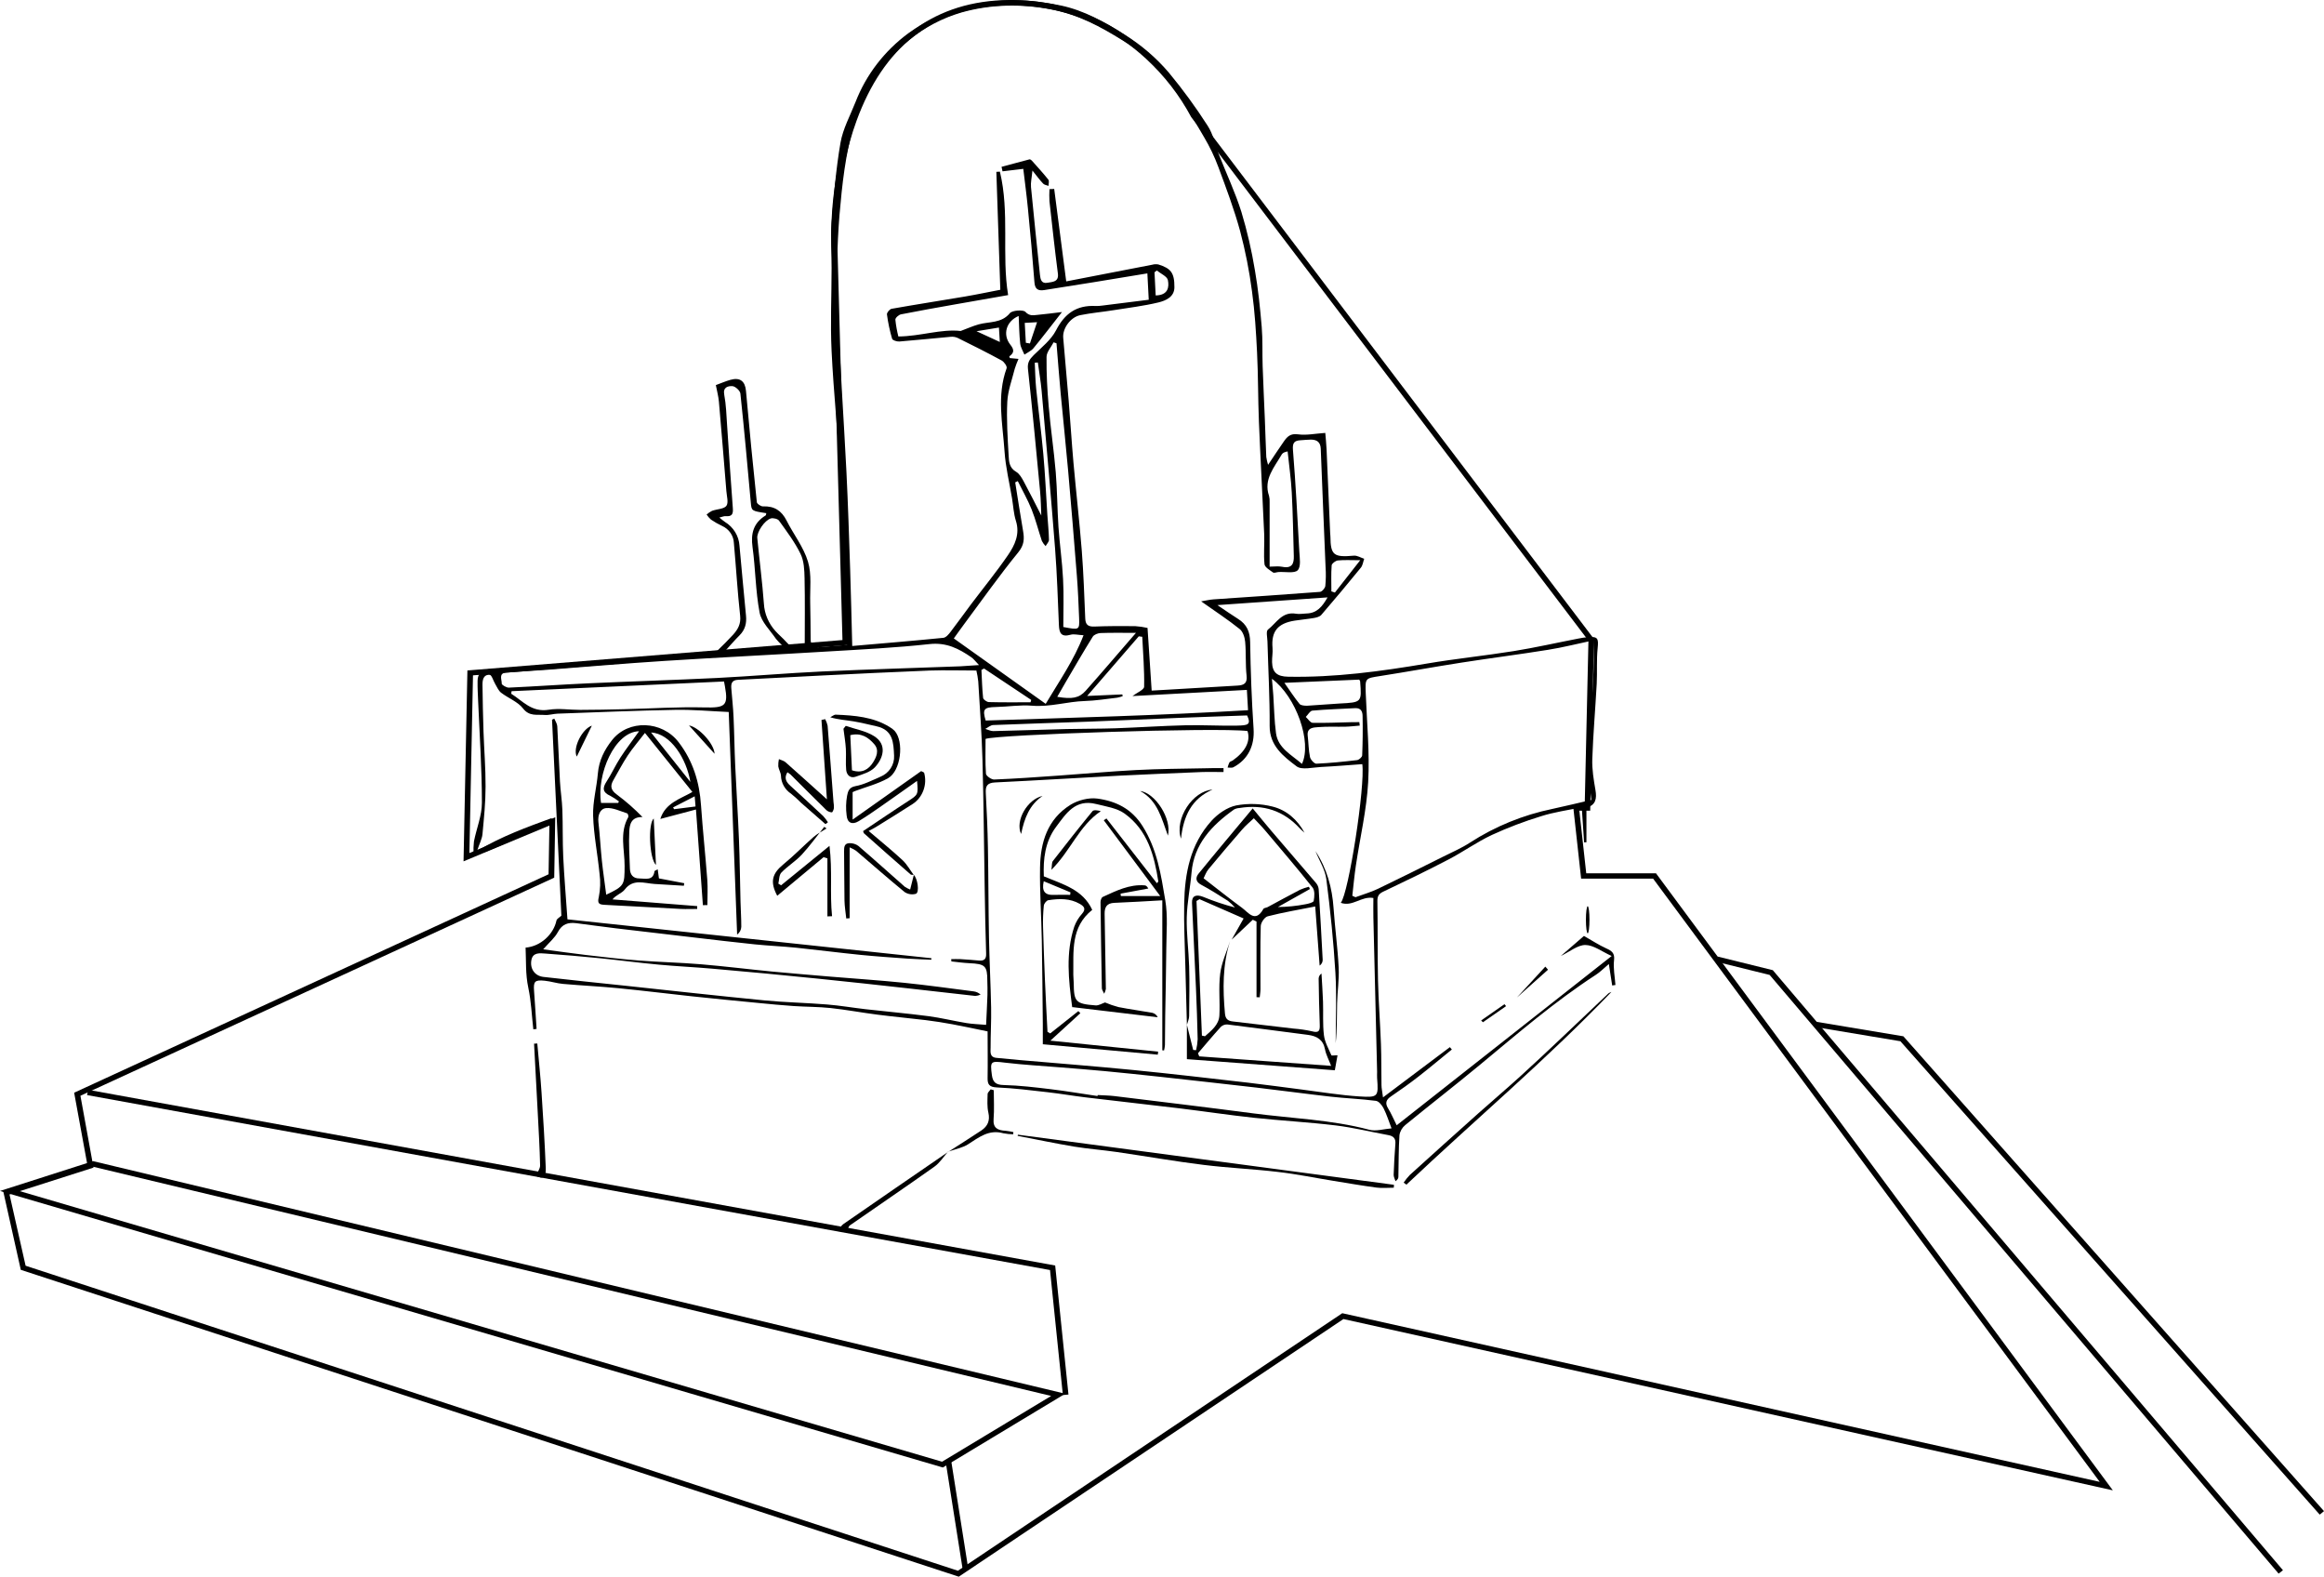 <svg width="1293" height="877" viewBox="0 0 1293 877" fill="none" xmlns="http://www.w3.org/2000/svg">
<g clip-path="url(#clip0_29_31)">
<path d="M705.513 258.561C708.722 253.784 711.422 249.654 714.246 245.624C716.085 242.987 717.819 240.997 722.129 241.584C726.854 242.241 731.839 241.166 737.343 240.798C737.561 243.494 737.914 246.699 738.059 249.903C738.751 265.401 739.416 280.896 740.053 296.387C740.053 297.044 740.198 297.71 740.198 298.377C740.302 308.806 742.016 310.1 753.252 309.075C755.09 308.906 757.074 310.19 758.995 310.807C758.393 312.489 758.195 314.489 757.115 315.782C749.922 324.626 742.597 333.37 735.141 342.015C734.3 343.01 732.545 343.478 731.132 343.726C727.56 344.353 723.936 344.642 720.353 345.209C710.799 346.712 707.205 351.28 707.995 360.395C708.223 362.993 707.662 365.65 707.735 368.277C707.891 374.089 710.58 376.288 716.604 376.407C742.628 376.915 768.207 373.422 793.754 369.113C809.85 366.376 826.144 364.734 842.262 362.147C854.308 360.206 866.209 357.489 878.183 355.181C879.869 354.827 881.575 354.571 883.293 354.414C889.004 353.967 889.441 354.982 888.88 360.554C888.215 367.093 888.703 373.74 888.361 380.328C887.613 394.31 886.367 408.272 885.899 422.254C885.702 427.956 886.678 433.748 887.654 439.411C888.475 444.167 887.893 447.839 882.638 449.243V468.499L881.351 468.559C880.935 462.319 880.51 456.069 880.032 449.024C872.077 450.706 864.548 451.721 857.434 453.999C848.038 456.871 838.86 460.363 829.966 464.449C821.658 468.36 814.108 473.793 805.935 478.052C793.972 484.302 781.801 490.173 769.588 495.965C767.002 497.199 766.296 498.563 766.337 501.279C766.587 515.918 766.337 530.557 766.68 545.195C766.94 557.078 767.885 568.94 768.321 580.822C768.601 588.385 768.466 595.958 768.612 603.521C768.612 605.313 769.048 607.104 769.463 610.398L806.662 582.454L807.763 583.758C801.532 588.783 795.488 593.928 789.195 598.814C784.251 602.656 779.132 606.308 773.929 609.831C771.125 611.731 770.522 613.612 772.298 616.508C773.949 619.195 775.175 622.111 777.075 625.912L896.679 531.761C891.227 529.303 886.657 525.68 882.057 525.631C877.737 525.631 873.375 529.353 868.39 531.741L881.268 520.595C885.515 523.004 889.409 525.571 893.626 527.502C896.741 528.925 898.455 530.089 898.008 534.03C897.479 538.558 898.455 543.255 898.777 547.872L896.97 548.151C896.419 544.688 895.879 541.185 895.111 536.209C892.12 538.737 890.22 540.727 887.945 542.18C864.943 557.107 844.328 574.931 823.382 592.286C809.695 603.621 795.602 614.518 781.842 625.783C780.088 627.231 778.94 629.239 778.612 631.436C778.114 639.118 778.197 646.831 778.02 654.523C778.02 655.279 777.75 656.026 776.421 657.031C776.058 655.847 775.383 654.652 775.383 653.488C775.583 647.71 775.905 641.938 776.348 636.173C776.577 633.287 775.31 631.913 772.454 631.386C762.682 629.595 753.003 627.186 743.168 625.992C728.058 624.171 712.813 623.365 697.682 621.743C683.787 620.25 669.965 618.15 656.143 616.478C638.768 614.369 621.363 612.498 603.989 610.388C596.969 609.542 590.001 608.328 582.98 607.532C573.582 606.457 564.163 605.273 554.723 604.865C550.392 604.666 549.396 603.233 549.468 599.571C549.614 591.152 549.468 582.733 549.468 573.697C542.5 572.274 536.196 570.89 529.851 569.716C524.96 568.81 520.027 568.034 515.073 567.427C506.07 566.333 497.024 565.517 488.072 564.362C479.401 563.257 470.792 561.635 462.11 560.7C455.308 559.973 448.423 560.053 441.6 559.595C435.088 559.158 428.598 558.521 422.117 557.894C409.656 556.689 397.245 555.485 384.825 554.162C371.231 552.709 357.668 550.987 344.054 549.664C333.804 548.669 323.492 548.181 313.221 547.275C309.825 546.977 306.502 545.862 303.095 545.514C297.519 544.937 296.729 545.882 297.134 551.196C297.664 558.232 298.069 565.278 298.536 572.313L296.719 572.532C295.847 564.81 295.546 556.958 293.926 549.375C292.305 541.792 292.762 534.448 292.42 527.094C300.842 526.417 307.997 519.64 309.596 512.027C309.815 511.032 311.32 510.285 312.328 509.34L307.135 400.311L308.381 399.714C308.963 401.117 309.96 402.5 310.043 403.923C310.635 414.154 310.967 424.394 311.538 434.614C311.829 439.888 312.691 445.143 312.878 450.417C313.2 459.144 312.951 467.892 313.366 476.619C313.906 487.795 314.851 498.951 315.713 511.36L518.22 532.985L518.147 533.821C513.775 533.622 509.403 533.522 505.041 533.214C496.308 532.587 487.553 532 478.84 531.134C466.908 529.94 455.007 528.397 443.074 527.153C435.358 526.367 427.601 526.059 419.885 525.272C408.783 524.138 397.713 522.795 386.653 521.511C371.962 519.806 357.27 518.084 342.579 516.346C335.237 515.47 327.905 514.415 320.573 513.5C316.056 512.933 312.712 514.027 310.396 518.406C308.672 521.66 305.546 524.228 302.223 528.039C310.926 529.203 318.496 530.318 326.109 531.204C335.87 532.338 345.622 533.492 355.415 534.259C366.901 535.154 378.449 535.393 389.924 536.349C403.155 537.463 416.333 539.115 429.543 540.399C440.177 541.394 450.842 542.29 461.487 543.185C475.372 544.35 489.287 545.255 503.141 546.668C515.997 547.982 528.802 549.793 541.628 551.425C543.114 551.592 544.502 552.225 545.574 553.226C544.651 553.637 543.66 553.887 542.645 553.963C530.339 552.629 518.043 551.156 505.748 549.803C488.799 547.932 471.861 546.031 454.861 544.33C435.358 542.339 415.842 540.498 396.311 538.807C386.435 537.931 376.507 537.493 366.62 536.567C355.654 535.572 344.729 534.09 333.762 532.995C323.668 531.993 313.564 531.127 303.449 530.397C300.281 530.169 296.428 529.661 295.639 534.08C294.777 538.856 297.55 542.827 302.317 543.384C317.717 545.156 333.15 546.748 348.571 548.36C374.108 551.087 399.624 553.943 425.191 556.431C436.812 557.565 448.537 557.774 460.178 558.72C467.396 559.297 474.541 560.551 481.738 561.367C493.317 562.69 504.927 563.695 516.475 565.208C523.599 566.143 530.609 567.885 537.712 569.059C541.088 569.617 544.546 569.686 548.637 570.054C548.897 564.472 549.198 558.958 549.385 553.435C549.468 550.798 549.385 548.141 549.312 545.474C549.312 537.264 548.077 536.15 539.416 535.761C536.04 535.602 532.676 535.134 529.311 534.766L529.238 533.483C530.89 533.483 532.551 533.403 534.202 533.483C537.64 533.691 541.067 533.96 544.494 534.269C547.609 534.557 548.793 533.492 548.648 530.288C548.243 518.406 548.066 506.504 547.859 494.612C547.454 470.609 547.277 446.596 546.612 422.592C546.218 408.053 545.127 393.534 544.265 379.005C544.041 376.974 543.694 374.957 543.227 372.964C534.358 372.964 525.915 372.685 517.503 372.964C497.367 373.74 477.251 374.765 457.125 375.741C441.61 376.497 426.105 377.402 410.601 378.129C407.142 378.288 406.685 380.249 406.872 382.816C407.277 388.2 407.911 393.584 408.129 398.977C408.544 407.934 408.638 416.98 409.053 425.976C409.676 439.629 410.59 453.283 411.13 466.936C411.598 478.51 411.701 490.104 412.003 501.677C412.117 506.305 412.449 510.922 412.428 515.54C412.394 516.374 412.169 517.19 411.769 517.931C411.368 518.673 410.803 519.32 410.112 519.829C408.565 478.739 406.997 437.649 405.439 396.032C395.252 395.584 385.469 394.658 375.707 394.838C353.899 395.246 332.09 396.181 310.22 396.957C307.821 397.037 305.391 397.883 303.054 397.684C298.9 397.306 294.538 398.679 290.987 394.051C288.12 390.32 282.793 388.369 278.815 385.314C277.351 384.199 276.583 382.219 275.586 380.587C274.485 378.786 273.592 375.442 272.47 375.372C268.856 375.134 268.41 378.298 268.441 381.025C268.545 389.613 268.711 398.211 269.002 406.799C269.344 417.02 270.206 427.24 270.154 437.46C270.154 446.307 269.261 455.154 268.43 463.981C268.181 466.608 266.8 469.146 265.419 473.305C279.418 465.016 293.147 460.11 306.824 455.084L307.727 457.015C304.144 458.717 300.603 460.488 296.968 462.1C288.079 466.081 279.2 470.061 270.217 473.753C268.14 474.609 265.73 474.579 263.466 474.948C263.354 472.623 263.43 470.294 263.695 467.981C265.118 460.806 268.119 453.671 268.119 446.516C268.119 427.837 266.831 409.158 266.042 390.479C265.886 386.498 265.637 382.577 265.71 378.626C265.782 374.676 267.88 372.536 272.398 372.228C310.088 369.66 347.768 367.006 385.438 364.266C389.052 364.008 392.645 363.6 396.238 363.142C397.253 363.039 398.214 362.651 399.001 362.027C402.012 359.141 404.982 356.196 407.786 353.131C410.59 350.066 412.293 347.01 411.795 342.492C410.31 329.028 409.521 315.504 408.305 302.019C408.225 300.023 407.576 298.085 406.428 296.417C405.28 294.749 403.677 293.413 401.794 292.556C399.62 291.539 397.536 290.354 395.563 289.013C394.627 288.181 393.809 287.234 393.133 286.197C394.038 285.389 395.051 284.699 396.145 284.146C398.855 283.151 402.822 283.151 404.131 281.38C405.439 279.609 404.338 275.966 404.131 273.17C402.781 256.581 401.42 239.991 399.977 223.412C399.696 220.317 398.855 217.272 398.274 214.197C401.067 213.202 403.653 212.038 406.353 211.281C411.784 209.739 414.557 212.077 415.035 217.411C416.877 238.071 418.891 258.71 421.079 279.33C421.172 280.245 423.333 281.708 424.475 281.659C430.841 281.41 434.86 284.097 437.601 289.51C441.485 297.203 447.114 304.328 449.534 312.399C451.694 319.564 450.572 327.655 450.77 335.337C450.946 342.084 450.956 348.851 451.019 355.609C451.019 358.982 452.743 360.326 456.274 359.957C461.393 359.43 466.534 359.121 471.29 358.743C471.041 353.489 470.75 348.274 470.553 343.05C469.566 317.076 468.933 291.083 467.541 265.129C466.285 241.833 463.792 218.596 462.671 195.309C461.923 179.934 462.671 164.459 462.671 149.094C462.671 140.834 462.068 132.525 462.671 124.315C463.844 109.318 465.07 94.261 467.614 79.443C468.964 71.611 473.066 64.197 476.036 56.634C481.9 41.541 492.064 28.325 505.374 18.49C515.094 11.444 526.216 6.827 538.294 3.493C555.803 -1.334 573.136 -0.488 590.219 3.065C603.117 5.762 614.665 12.28 625.829 19.346C635.061 25.097 643.307 32.183 650.275 40.353C658.103 49.794 665.327 59.681 671.907 69.959C675.022 74.686 676.061 80.588 678.138 85.882C682.292 96.53 687.245 106.969 690.662 117.836C693.874 128.485 696.385 139.317 698.181 150.268C700.019 160.708 701.078 171.286 701.982 181.845C702.584 189.04 702.241 196.294 702.491 203.529C702.823 213.351 703.321 223.173 703.716 232.996C703.996 240.051 704.194 247.117 704.516 254.172C704.737 255.656 705.071 257.123 705.513 258.561ZM668.272 334.491C671.035 334.034 673.018 333.546 675.022 333.397C694.754 332.023 714.599 330.75 734.362 329.217C735.494 329.137 737.218 327.177 737.363 325.933C737.697 322.482 737.746 319.012 737.509 315.554C736.636 293.571 735.639 271.598 734.819 249.625C734.674 245.992 732.804 244.559 729.377 244.519C727.487 244.519 725.597 244.768 723.707 244.868C720.072 245.057 719.044 246.321 719.356 250.232C720.872 269.03 721.869 287.878 722.897 306.717C723.094 310.309 723.936 315.146 722.014 317.186C720.207 319.066 715.015 317.942 711.307 318.181C710.269 318.241 708.898 318.858 708.296 318.43C706.468 317.116 703.706 315.534 703.529 313.842C702.958 308.289 703.591 302.627 703.353 297.024C702.449 276.235 701.276 255.446 700.424 234.657C699.905 221.78 700.029 208.873 699.385 196.006C698.825 184.671 698.129 173.296 696.571 162.051C695.094 150.738 692.881 139.524 689.946 128.474C686.643 116.423 682.209 104.591 677.837 92.868C675.705 87.134 673.054 81.589 669.913 76.299C663.557 65.571 657.451 54.574 649.891 44.672C642.949 35.81 634.346 28.264 624.52 22.421C612.36 14.927 600.116 8.21 585.639 5.374C568.421 1.99 551.306 2.299 534.825 6.966C524.246 10.068 514.444 15.22 506.028 22.102C490.274 34.771 480.408 51.23 475.102 69.402C470.356 85.623 468.507 102.809 467.053 119.697C465.701 136.682 465.382 153.728 466.098 170.749C467.209 201.31 469.4 231.831 470.927 262.382C471.83 280.554 472.391 298.745 473.004 316.937C473.471 330.869 473.772 344.801 474.156 359.32C491.634 357.798 508.261 356.435 524.866 354.773C526.341 354.623 527.857 352.782 528.927 351.369C532.8 346.344 536.456 341.169 540.267 336.104C547.121 327.018 554.349 318.191 560.777 308.816C564.63 303.224 567.548 297.044 565.222 289.729C563.945 285.689 563.748 281.33 563.052 277.121C561.608 268.453 559.469 259.825 558.898 251.097C557.859 235.692 554.463 220.168 560.05 204.833C560.435 203.788 558.69 201.28 557.309 200.524C549.271 196.145 541.056 192.045 532.842 187.975C531.62 187.42 530.261 187.199 528.916 187.338C519.404 188.174 509.902 189.199 500.379 189.955C499.028 190.065 496.588 189.268 496.349 188.442C495.043 184.002 494.082 179.475 493.473 174.898C493.348 173.903 494.999 171.913 496.09 171.754C509.59 169.355 523.184 167.266 536.726 164.967C543.414 163.832 550.05 162.429 556.54 161.175C555.793 138.814 555.066 117.199 554.339 95.585L556.312 95.475C561.826 118.254 557.215 141.73 560.892 164.141C550.569 165.952 540.766 167.644 530.973 169.385C521.18 171.127 511.137 172.878 501.272 174.849C500.005 175.107 498.063 176.839 498.156 177.834C498.483 180.975 499.039 184.091 499.818 187.159C512.155 187.059 523.547 182.87 534.483 184.104C538.169 182.73 541.264 181.337 544.494 180.431C550.424 178.78 557.163 179.914 561.878 174.182C563.187 172.59 569.252 172.192 570.467 173.445C572.824 175.983 574.974 175.326 577.352 175.127C581.61 174.769 585.836 174.132 590.852 173.565C585.099 180.899 580.156 187.398 574.974 193.697C573.727 195.2 571.651 196.085 569.958 197.25C569.137 195.259 567.881 193.269 567.611 191.149C567.06 186.124 567.019 181.048 566.759 175.754C559.822 178.63 557.662 186.094 562.086 191.677C564.277 194.453 564.402 196.165 561.587 198.175C561.484 198.245 561.722 198.742 561.826 199.17L566.666 199.628C565.869 201.411 565.176 203.235 564.589 205.091C563.072 211.152 560.777 217.202 560.435 223.333C559.936 233.284 560.601 243.385 561.172 253.406C561.359 256.66 561.473 260.213 565.326 262.422C567.206 263.507 568.504 265.836 569.584 267.836C573.063 274.275 576.303 280.773 579.346 286.744C579.159 282.763 579.128 278.046 578.681 273.339C576.531 250.61 574.392 227.88 571.92 205.191C571.536 201.658 572.855 199.767 575.161 197.498C579.585 193.14 584.839 189 587.55 183.725C592.296 174.51 598.859 169.634 609.628 170.201C610.841 170.229 612.054 170.153 613.253 169.972C621.748 168.927 630.242 167.843 639.122 166.728C638.852 161.553 638.623 157.045 638.363 152.06C627.729 153.811 618.123 155.413 608.517 156.966C599.371 158.445 590.215 159.901 581.049 161.334C577.487 161.892 575.804 160.807 575.524 156.956C574.486 143.272 573.229 129.619 571.9 115.965C571.183 108.492 570.165 101.038 569.324 93.923L557.766 95.296L557.236 92.788C562.429 91.395 567.621 89.982 572.751 88.648C573.115 88.559 573.79 88.977 574.07 89.325C577.186 92.808 580.363 96.291 583.25 99.894C583.853 100.65 583.365 102.202 583.375 103.387C582.337 102.998 581.07 102.859 580.405 102.163C578.598 100.272 577.061 98.182 574.413 94.858C574.029 98.938 573.374 101.536 573.613 104.053C575.161 120.334 576.916 136.595 578.598 152.866C578.847 155.314 579.367 157.911 582.752 157.284C585.483 156.767 589.191 156.926 588.578 152.179C586.844 138.784 585.369 125.31 583.884 111.915C583.764 109.681 583.764 107.442 583.884 105.208L586.522 105.088C588.692 121.797 590.873 138.496 593.21 156.518C609.099 153.433 625.091 150.318 641.084 147.243C642.184 146.933 643.345 146.881 644.47 147.094C651.272 149.253 653.463 151.542 653.401 159.782C653.401 165.166 648.613 167.226 644.522 168.221C636.307 170.211 627.823 171.206 619.442 172.55C613.315 173.545 607.105 174.062 601.04 175.296C595.577 176.401 591.102 182.681 591.538 187.855C592.576 199.548 593.615 211.241 594.58 222.944C595.525 234.448 596.232 245.962 597.249 257.456C598.714 273.747 600.583 290.008 601.871 306.319C602.847 318.848 603.262 331.416 603.792 343.965C603.927 347.279 605.173 348.642 608.808 348.503C616.368 348.205 623.949 348.195 631.509 348.274C633.846 348.43 636.165 348.763 638.447 349.269L640.752 384.13L649.693 383.622C662.633 382.866 675.562 382.08 688.502 381.343C692.158 381.134 694.027 380.06 693.56 375.84C692.864 369.61 693.341 363.261 692.77 357.012C692.542 354.514 691.545 351.329 689.655 349.847C683.268 344.712 676.331 340.184 668.272 334.491ZM680.734 427.24C680.734 427.976 680.734 428.703 680.734 429.429C676.694 429.429 672.634 429.29 668.604 429.429C653.515 430.046 638.426 430.673 623.347 431.419C600.116 432.643 576.895 434.096 553.664 435.211C549.115 435.43 548.243 437.321 548.471 441.182C549.032 451.253 549.458 461.324 549.645 471.405C549.956 488.084 549.915 504.762 550.237 521.441C550.486 534.478 551.182 547.514 551.431 560.551C551.576 567.935 551.099 575.339 551.14 582.733C551.14 585.002 550.455 588.047 554.401 588.415C558.69 588.823 562.979 589.261 567.268 589.629C588.401 591.47 609.556 593.092 630.616 595.182C651.905 597.282 673.195 599.79 694.401 602.218C704.318 603.362 714.194 604.765 724.091 606.009C734.84 607.363 745.567 609.184 756.357 609.871C766.877 610.527 766.95 609.97 766.182 599.65C766.098 598.496 766.182 597.332 766.182 596.167C765.489 567.56 764.797 538.953 764.105 510.345C764.011 506.613 764.105 502.882 764.105 499.478C757.313 498.344 752.588 504.523 745.962 502.175C750.365 496.921 759.608 437.191 757.936 425.04C750.334 425.578 742.649 426.235 734.964 426.613C730.353 426.842 724.257 428.424 721.402 426.265C714.018 420.702 706.333 414.771 706.395 403.854C706.489 388.17 705.606 372.476 705.17 356.793C705.108 354.524 704.277 351.091 705.461 350.185C710.175 346.583 713.26 339.965 721.152 341.388C722.97 341.706 724.932 341.278 726.833 341.239C732.773 341.089 735.671 337.387 738.609 332.282L677.338 336.571C681.773 339.557 685.21 341.995 688.762 344.214C693.736 347.289 695.46 351.449 695.543 357.151C695.792 373.253 696.384 389.364 697.454 405.436C698.067 414.522 694.525 422.413 686.165 426.792C685.324 427.23 684.088 426.911 682.988 426.941C683.232 425.948 683.58 424.981 684.026 424.055C684.338 423.558 685.21 423.408 685.76 423.06C693.03 417.955 695.896 412.203 694.068 406.61C676.674 404.52 554.079 408.601 548.336 411.009C548.336 417.547 548.097 423.946 548.554 430.355C548.648 431.579 551.566 433.649 553.103 433.589C564.973 433.121 576.833 432.265 588.682 431.429C603.127 430.434 617.542 429.071 632.008 428.325C644.864 427.648 657.773 427.588 670.661 427.329C674.098 427.18 677.421 427.24 680.755 427.24H680.734ZM752.39 498.254L754.145 499.06C758.299 497.518 762.64 496.294 766.607 494.393C778.799 488.561 790.867 482.501 802.955 476.48C808.002 473.962 813.246 471.703 817.919 468.648C831.817 459.655 847.384 453.297 863.779 449.919C871.122 448.347 878.412 446.556 885.349 444.944C881.475 415.169 887.914 386.06 886.481 356.186C877.581 358.067 869.439 360.166 861.162 361.46C845.221 364.028 829.187 366.058 813.236 368.546C798.084 370.904 783.005 373.661 767.864 376.029C759.442 377.343 759.556 377.154 759.857 385.682C760.491 402.142 762.121 418.672 761.207 435.062C760.335 450.576 756.679 465.911 754.374 481.376C753.522 486.999 753.034 492.602 752.38 498.254H752.39ZM530.671 355.111L581.797 391.494C589.243 378.975 597.478 367.322 602.847 353.34C599.731 353.17 597.509 352.524 595.671 353.051C590.395 354.544 589.336 352.056 589.149 347.816C588.536 333.626 588.111 319.425 587.02 305.284C584.736 275.917 582.098 246.569 579.512 217.232C579.045 212.008 578.1 206.823 577.435 201.628L575.711 201.748C575.95 206.505 576.002 211.281 576.479 216.018C577.726 228.179 579.367 240.29 580.457 252.461C581.495 263.756 581.973 275.101 582.721 286.425C583.022 291.033 583.531 295.641 583.614 300.258C583.614 301.412 582.399 302.597 581.745 303.771C580.908 302.912 580.208 301.94 579.668 300.885C577.705 295.063 576.241 289.082 573.966 283.38C571.806 277.977 568.857 272.861 566.261 267.607L564.828 268.304C566.271 277.26 567.621 286.216 569.179 295.173C569.958 299.631 569.906 303.134 566.468 307.304C556.083 320.022 546.602 333.466 536.799 346.642C534.68 349.429 532.748 352.285 530.671 355.111ZM610.636 609.642L610.708 609.094C613.824 609.283 616.939 609.303 620.055 609.672C645.716 612.816 671.388 615.881 697.007 619.255C718.629 622.111 740.572 622.758 761.809 628.39C765.579 629.386 770.055 627.943 774.209 627.624C772.776 623.902 771.582 620.071 769.806 616.508C768.944 614.797 767.137 612.528 765.507 612.319C757.199 611.234 748.693 610.935 740.313 609.99C726.553 608.447 712.844 606.547 699.095 604.954C681.347 602.885 663.599 600.974 645.841 598.984C635.456 597.849 625.043 596.781 614.603 595.779C606.575 595.013 598.527 594.406 590.478 593.739C580.093 592.883 569.584 592.316 559.209 591.082C551.171 590.087 550.818 590.196 551.846 597.959C552.366 601.869 553.923 603.432 558.482 603.531C567.227 603.74 575.971 604.805 584.673 605.85C593.376 606.895 601.954 608.368 610.636 609.642ZM544.691 369.929C542.749 367.939 541.752 366.505 540.402 365.58C533.475 360.813 526.59 357.221 517.15 358.256C498.385 360.306 479.474 361.241 460.615 362.366C430.353 364.197 400.07 365.68 369.819 367.61C347.865 369.013 325.942 370.924 304.009 372.586C296.615 373.143 289.2 373.482 281.806 374.059C277.164 374.427 279.262 378.039 279.148 380.278C279.148 380.985 281.765 382.537 283.125 382.478C297.726 381.811 312.317 380.766 326.919 380.099C350.877 379.005 374.856 378.278 398.814 377.114C418.275 376.119 437.705 374.417 457.177 373.501C482.89 372.307 508.624 371.571 534.358 370.616C537.557 370.426 540.766 370.198 544.691 369.929ZM624.427 386.249L624.614 387.245C623.634 387.594 622.627 387.87 621.602 388.07C615.61 388.757 609.607 389.742 603.595 389.922C593.729 390.22 584.227 393.375 574.164 392.529C567.517 391.972 560.726 393.126 553.986 393.255C547.433 393.395 546.488 394.469 548.399 400.779C596.865 399.196 645.415 397.952 694.37 395.027C694.11 390.489 693.933 387.304 693.726 383.742L630.066 387.175C632.506 385.304 636.525 383.682 636.557 381.97C636.754 372.725 635.965 363.46 635.518 354.205L633.586 353.937L604.862 387.115L624.427 386.249ZM434.933 360.843C435.109 360.296 435.275 359.748 435.452 359.201C434.092 358.026 432.845 356.737 431.724 355.35C428.473 350.563 423.623 345.966 422.616 340.721C420.342 328.779 420.352 316.419 418.69 304.318C417.652 296.815 419.127 290.924 425.96 286.704C426.24 286.525 426.209 285.888 426.323 285.44C418.015 284.186 418.14 284.176 417.714 279.469C415.887 259.268 414.08 239.066 411.93 218.904C411.764 217.312 409.095 214.864 407.475 214.774C405.055 214.645 402.116 215.361 402.947 219.581C403.985 225.074 404.141 230.737 404.525 236.329C405.564 251.764 406.519 267.179 407.724 282.644C407.973 285.848 407.34 287.411 403.715 287.102C402.781 287.022 401.784 287.52 400.226 287.888C401.566 288.933 402.396 289.709 403.341 290.316C405.678 291.746 407.628 293.685 409.032 295.975C410.436 298.265 411.255 300.841 411.421 303.492C412.626 316.489 413.778 329.486 415.056 342.463C415.471 346.672 414.588 350.275 411.442 353.409C408.69 356.136 406.187 359.102 402.635 362.973L434.933 360.843ZM447.727 359.778C447.727 347 447.914 334.302 447.633 321.604C447.54 317.056 447.343 312.071 445.401 308.09C442.212 301.532 437.685 295.561 433.416 289.59C432.71 288.595 430.197 287.998 428.868 288.366C425.441 289.361 421.006 295.909 421.328 299.263C422.512 311.424 424.101 323.565 425.005 335.745C425.312 341.383 427.578 346.76 431.443 351.021C433.344 353.151 435.597 354.952 437.487 357.111C440.25 360.246 443.51 361.112 447.727 359.778ZM402.822 379.064L284.631 384.458L284.413 385.871C290.841 389.852 295.712 396.36 305.328 394.778C310.988 393.842 316.991 394.887 322.837 394.857C330.938 394.857 339.027 394.668 347.128 394.479C361.999 394.121 376.881 393.126 391.731 393.484C403.487 393.783 405.304 392.688 403.331 381.761C403.186 380.995 403.04 380.209 402.822 379.064ZM591.59 348.752C600.51 350.464 600.635 350.464 600.386 343.846C600.085 335.885 599.742 327.923 599.119 320.052C597.602 300.64 595.989 281.237 594.279 261.845C593.012 247.515 591.486 233.205 590.125 218.874C589.274 209.57 588.568 200.255 587.799 190.94L586.189 190.413C584.808 193.11 582.295 195.797 582.264 198.513C582.16 207.659 582.659 216.834 583.458 225.96C584.497 238.22 586.356 250.421 587.384 262.681C588.225 272.802 588.215 282.992 588.9 293.123C589.565 302.806 590.977 312.439 591.455 322.122C591.943 330.978 591.59 339.865 591.59 348.752ZM756.285 401.664L756.523 403.595C753.886 403.804 751.258 404.142 748.621 404.202C743.636 404.321 738.62 404.033 733.656 404.431C730.831 404.65 727.02 404.61 727.57 409.267C728.048 413.248 728.027 417.229 728.837 421.1C729.149 422.563 731.226 424.832 732.41 424.782C739.97 424.453 747.53 423.677 755.049 422.791C756.087 422.662 757.842 421.12 757.874 420.184C758.178 412.933 758.254 405.675 758.102 398.41C758.102 396.181 757.469 393.683 753.948 393.892C746.024 394.35 738.069 394.549 730.177 395.265C728.848 395.395 727.716 397.554 726.501 398.768C727.768 399.923 729.014 402.023 730.312 402.052C737.581 402.212 744.851 401.853 752.12 401.694C753.47 401.634 754.883 401.664 756.285 401.664ZM716.396 251.077C715.715 251.223 715.048 251.423 714.402 251.675C713.935 251.895 713.529 252.219 713.218 252.62C709.064 259.865 702.833 266.552 706.053 275.837C706.338 276.966 706.447 278.13 706.375 279.29C706.375 291.232 706.375 303.197 706.375 315.185C708.992 315.185 711.255 314.827 713.353 315.255C718.836 316.37 719.969 313.523 719.833 309.284C719.491 297.551 719.325 285.798 718.702 274.076C718.307 266.532 717.227 259.039 716.396 251.077ZM632.008 352.016C624.614 352.016 618.507 351.887 612.339 352.116C610.833 352.165 608.704 353.001 607.998 354.106C602.805 362.445 597.904 370.944 592.929 379.403C591.372 382.05 589.814 384.727 588.225 387.583C596.377 388.996 600.406 388.309 604.031 384.229C613.263 373.85 622.277 363.231 632.008 352.016ZM693.85 397.942C681.118 398.39 668.418 398.798 655.727 399.306C639.111 399.973 622.495 400.769 605.807 401.396C588.059 402.072 570.311 402.56 552.563 403.286C551.078 403.356 549.645 404.68 548.191 405.426C549.676 405.854 551.171 406.69 552.646 406.65C566.24 406.352 579.834 405.854 593.428 405.516C602.504 405.297 611.591 405.396 620.667 405.088C633.555 404.64 646.422 403.734 659.31 403.426C668.968 403.187 678.647 403.804 688.305 403.605C694.068 403.475 696.343 403.207 693.85 397.942ZM707.662 377.552C707.963 381.194 708.233 383.921 708.42 386.657C708.908 393.733 708.971 400.868 709.937 407.884C711.089 416.194 718.515 419.776 724.361 424.901C730.063 412.86 721.163 387.493 707.662 377.552ZM714.599 379.811C717.601 384.07 720.114 387.971 723.032 391.554C723.728 392.409 725.784 392.549 727.186 392.549C733.22 392.24 739.222 391.633 745.256 391.315C757.635 390.678 757.645 390.728 756.742 379.025C756.742 378.587 756.254 378.189 756.181 378.029L714.599 379.811ZM547.495 371.849L546.041 372.646C546.311 377.83 546.415 383.045 546.976 388.2C547.08 389.105 549.053 390.489 550.174 390.519C557.901 390.728 565.627 390.628 573.364 390.628C573.489 390.19 573.603 389.752 573.728 389.314L547.495 371.849ZM756.783 311.613C751.539 311.613 747.925 311.364 744.321 311.742C743.044 311.881 740.977 313.444 740.894 314.469C740.531 319.275 740.738 324.112 740.738 328.938L742.691 329.595L756.783 311.613ZM642.985 164.33C649.901 164.21 650.566 159.712 649.777 155.821C649.361 153.731 645.778 152.229 643.618 150.457L642.331 151.453C642.549 155.831 642.767 160.13 642.985 164.39V164.33ZM570.134 179.596C570.352 183.516 570.55 187.089 570.747 190.662L573.011 191.04L576.988 179.217L570.134 179.596ZM555.772 182.193L543.31 184.243L556.27 190.214C556.135 187.537 555.98 185.198 555.782 182.193H555.772Z" fill="black"/>
<path d="M387.214 450.267L367.378 455.522C370.234 446.565 378.334 444.476 385.22 440.515L358.821 407.675C355.29 412.272 351.998 416.094 349.246 420.244C346.307 424.682 343.867 429.439 341.198 434.056C339.318 437.33 339.91 439.599 343.275 442.018C348.343 445.797 353.087 449.96 357.461 454.467C350.991 454.308 350.316 458.796 350.119 462.428C349.745 469.315 350.243 476.241 350.461 483.147C350.555 486.382 352.102 488.641 355.758 488.621C359.122 488.621 363.411 490.054 364.128 484.64C364.128 484.352 364.886 484.143 365.924 483.516C366.174 485.406 366.371 486.879 366.61 488.591L380.692 491.268L380.474 492.681L364.169 491.686C358.364 491.308 352.268 488.611 347.553 494.83C346.027 496.821 342.859 497.697 340.751 500.264L387.899 504.006V505.578C384.887 505.578 381.865 505.717 378.854 505.578C364.803 504.852 350.752 503.996 336.701 503.309C333.419 503.15 332.204 502.732 333.16 498.921C334.019 494.721 334.163 490.416 333.586 486.173C332.547 475.355 330.335 464.598 329.992 453.78C329.743 445.948 331.976 438.067 332.641 430.175C333.233 423.09 336.223 417.079 340.575 411.616C349.714 400.112 368.292 400.759 377.556 412.82C385.573 423.249 389.166 435.081 390.018 447.899C390.983 461.742 392.468 475.544 393.517 489.387C393.87 494.044 393.569 498.741 393.569 503.429L391.066 503.478C389.82 486.222 388.574 468.966 387.214 450.267ZM337.283 497.657C347.595 492.8 347.45 492.084 347.512 481.734C347.564 472.688 344.573 463.304 349.527 454.537C349.797 454.039 349.36 452.546 348.945 452.417C345.092 451.213 341.063 449.143 337.293 449.481C333.825 449.79 332.516 453.462 332.942 457.303C333.762 464.458 334.126 471.663 334.873 478.828C335.517 484.978 336.473 491.138 337.283 497.657ZM343.919 446.615L344.365 445.769C342.836 444.6 341.211 443.552 339.505 442.635C335.289 440.774 335.081 438.375 337.428 434.783C340.253 430.464 342.371 425.727 345.165 421.398C348.28 416.601 351.79 412.054 355.55 406.739C341.956 407.038 331.872 430.703 334.406 446.615H343.919ZM362.227 407.436L384.108 434.932C381.907 421.945 373.152 408.013 362.227 407.436ZM386.507 442.933L374.482 449.103L375.042 450.098L386.975 448.586C386.84 447.003 386.725 445.61 386.507 442.933Z" fill="black"/>
<path d="M508.52 486.63C507.876 486.561 507.014 486.72 506.62 486.372C497.959 478.822 489.336 471.222 480.751 463.573C480.429 463.284 480.377 462.697 480.211 462.269C488.602 456.676 496.827 451.044 505.249 445.61C510.784 442.028 510.94 442.008 510.213 434.365C502.944 439.49 496.11 444.376 489.194 449.183C485.435 451.8 481.644 454.397 477.718 456.776C474.105 458.945 471.404 457.701 471.041 453.561C470.558 449.944 470.639 446.279 471.28 442.684C471.726 440.694 472.038 437.967 475.891 437.281C480.699 436.425 485.237 434.027 489.786 432.066C492.178 431.095 494.197 429.438 495.568 427.323C496.938 425.208 497.592 422.739 497.44 420.254C497.097 413.168 496.983 406.043 487.636 403.973C483.482 403.047 479.266 401.983 475.018 401.256C470.771 400.53 466.524 400.341 461.933 398.967C462.972 398.45 464.01 397.465 465.049 397.514C475.434 397.942 485.819 398.748 494.874 404.331C495.919 404.917 496.874 405.641 497.71 406.481C503.11 412.452 501.292 428.802 494.054 432.882C488.405 436.067 481.8 437.709 475.61 440.047C475.153 440.226 474.707 440.455 474.375 440.605V455.88L512.508 428.911C513.609 429.509 514.097 429.618 514.159 429.837C515.997 436.325 513.412 443.57 507.752 447.222C501.157 451.492 494.449 455.602 487.771 459.751C486.598 460.478 485.351 461.085 483.295 462.209C490.492 468.359 496.526 473.216 502.154 478.46C504.647 480.799 506.308 483.924 508.385 486.69L508.52 486.63Z" fill="black"/>
<path d="M566.323 631.147L775.538 659.011C775.538 659.548 775.538 660.086 775.455 660.633C772.236 660.633 768.975 660.982 765.818 660.564C757.801 659.499 749.836 658.116 741.86 656.822C731.475 655.14 721.256 653.02 710.861 651.846C697.194 650.224 683.382 649.657 669.726 647.955C653.505 645.965 637.387 643.109 621.207 640.76C613.367 639.626 605.443 639.048 597.644 637.775C587.114 636.013 576.666 633.794 566.188 631.804L566.323 631.147Z" fill="black"/>
<path d="M459.264 458.408C454.778 454.477 450.271 450.556 445.764 446.595C443.999 444.805 442.13 443.11 440.167 441.52C438.461 440.395 437.058 438.899 436.074 437.153C435.09 435.407 434.553 433.463 434.507 431.479C434.403 429.727 433.281 428.046 433.011 426.284C432.955 424.929 433.074 423.572 433.364 422.244C434.611 422.811 436.085 423.13 437.051 423.976C444.622 430.653 452.099 437.44 460.064 444.605C459.026 429.946 458.049 415.208 457.042 400.47L459.119 400.012C459.73 401.168 460.181 402.396 460.459 403.664C461.601 417.776 462.65 431.897 463.72 446.008C463.912 447.153 463.992 448.312 463.958 449.471C463.855 450.337 463.18 451.88 462.827 451.86C461.707 451.799 460.643 451.371 459.815 450.646C453.085 444.058 446.449 437.38 439.772 430.743C439.245 430.304 438.686 429.902 438.1 429.538C436.085 432.793 437.425 434.982 439.751 437.092C445.864 442.645 451.936 448.241 457.966 453.88C458.956 454.967 459.849 456.132 460.635 457.363L459.264 458.408Z" fill="black"/>
<path d="M458.216 476.778L432.43 498.254C428.276 490.462 429.563 485.904 435.919 480.709C441.755 475.952 446.969 470.509 452.639 465.553C454.778 463.692 457.426 462.379 459.846 460.816L458.579 459.911C454.425 465.095 450.583 470.529 446.065 475.395C442.68 479.047 438.193 481.754 434.725 485.347C433.396 486.73 433.562 489.407 433.042 491.497L434.559 492.442L461.508 470.489C463.2 484.421 461.632 497.05 462.93 509.618L460.344 509.718V477.435L458.216 476.778Z" fill="black"/>
<path d="M896.544 551.753C860.384 589.4 820.381 623.136 782.476 658.932L780.949 657.797C781.976 656.287 783.129 654.859 784.397 653.528C797.025 642.09 809.691 630.699 822.395 619.354C830.08 612.488 837.973 605.82 845.575 598.914C853.436 591.788 861.152 584.514 868.858 577.239C877.56 569.049 886.19 560.769 894.872 552.559C895.383 552.21 895.947 551.939 896.544 551.753Z" fill="black"/>
<path d="M508.396 486.63C510.535 488.621 511.667 496.343 509.59 497.159C508.527 497.46 507.407 497.527 506.314 497.354C505.221 497.182 504.182 496.775 503.276 496.164C494.137 488.69 485.289 480.869 476.275 473.206C475.15 472.48 473.957 471.853 472.713 471.335V510.733L470.833 510.882C470.491 507.578 469.919 504.275 469.847 500.931C469.67 491.845 469.774 482.749 469.618 473.664C469.618 471.315 469.618 469.076 472.63 468.996C474.429 468.945 476.191 469.493 477.615 470.549C486.307 478.012 494.812 485.685 503.411 493.248C504.344 493.857 505.339 494.374 506.381 494.791C507.139 491.805 507.804 489.148 508.458 486.501L508.396 486.63Z" fill="black"/>
<path d="M470.553 403.744C475.849 405.585 481.748 406.56 486.317 409.456C493.919 414.253 491.24 422.075 486.712 426.842C484.219 429.479 479.868 430.673 476.14 432.006C473.024 433.131 471.072 431.011 470.792 428.285C470.397 424.374 470.844 420.393 470.605 416.472C470.387 412.76 469.732 409.068 469.275 405.366L470.553 403.744ZM474.001 428.454C479.66 430.354 483.347 427.867 485.725 424.085C487.594 421.1 489.36 417.308 486.379 413.895C483.077 410.123 479.11 407.426 473.076 408.919C473.388 415.626 473.699 422.134 474.001 428.454Z" fill="black"/>
<path d="M298.173 653.976C299.035 651.985 300.541 650.075 300.499 648.224C300.292 638.64 299.71 629.067 299.212 619.484C298.536 606.547 297.81 593.51 297.135 580.523L298.931 580.414C299.731 589.529 300.697 598.635 301.299 607.761C302.234 621.693 303.085 635.734 303.646 649.736C303.833 655.18 301.953 656.036 298.173 653.976Z" fill="black"/>
<path d="M527.494 640.581C524.96 643.407 522.872 646.811 519.819 648.97C504.304 659.986 488.519 670.664 472.9 681.551C472.08 682.119 471.861 683.482 470.948 685.363L466.087 684.736C467.437 683.024 468.092 681.641 469.203 680.875C488.644 667.42 508.112 654.015 527.608 640.66L527.494 640.581Z" fill="black"/>
<path d="M527.608 640.661C533.745 636.68 539.945 632.849 546.01 628.788C549.541 626.42 550.891 623.275 549.904 618.906C549.136 615.583 549.385 612.01 549.478 608.557C549.478 607.661 550.59 606.795 551.192 605.92L552.905 606.417C552.905 611.761 553.238 617.125 552.802 622.439C552.386 627.514 555.159 628.739 559.521 628.967C560.965 629.13 562.397 629.376 563.81 629.704C563.81 630.112 563.737 630.53 563.706 630.938C561.863 630.899 560.028 630.703 558.223 630.351C550.122 628.072 544.608 632.669 538.554 636.511C535.334 638.501 531.232 639.277 527.504 640.591L527.608 640.661Z" fill="black"/>
<path d="M363.723 455.313C364.169 464.558 364.564 472.838 364.959 481.117C361.189 477.525 360.493 457.89 363.723 455.313Z" fill="black"/>
<path d="M269.22 503.548L307.395 486.302L308.174 487.944C305.172 489.168 302.161 490.352 299.191 491.636C290.187 495.517 281.225 499.468 272.19 503.299C271.328 503.668 270.165 503.399 269.136 503.419L269.22 503.548Z" fill="black"/>
<path d="M329.297 403.615L320.895 420.841C318.507 416.044 323.886 405.426 329.297 403.615Z" fill="black"/>
<path d="M861.266 539.374C854.942 545.016 848.628 550.669 843.965 554.838L859.771 537.662L861.266 539.374Z" fill="black"/>
<path d="M383.33 403.495C388.906 404.49 397.412 413.865 397.557 419.268L383.33 403.495Z" fill="black"/>
<path d="M883.345 519.142C883.89 519.142 884.332 515.765 884.332 511.599C884.332 507.433 883.89 504.056 883.345 504.056C882.8 504.056 882.358 507.433 882.358 511.599C882.358 515.765 882.8 519.142 883.345 519.142Z" fill="black"/>
<path d="M824.067 567.606L837.028 558.56L837.931 559.645L825.044 568.601L824.067 567.606Z" fill="black"/>
<path d="M646.671 584.215V500.782C637.325 501.289 628.664 501.856 620.044 502.185C615.651 502.344 614.519 504.722 614.582 508.335C614.831 522.267 615.059 536.199 615.267 550.131C615.067 551.038 614.75 551.917 614.322 552.749C613.668 551.256 613.055 550.49 613.045 549.713C612.733 533.744 612.484 517.776 612.297 501.807C612.297 500.811 612.795 499.229 613.554 498.891C620.958 495.527 628.29 491.756 636.92 492.472C637.532 492.522 638.114 492.88 638.883 494.214L623.461 497.07C623.461 497.517 623.554 497.955 623.606 498.393H645.498L614.104 456.248L615.599 455.253L643.639 491.258C644.085 490.711 644.48 490.442 644.449 490.263C642.195 475.883 638.561 461.861 625.756 452.576C621.498 449.471 615.371 448.596 609.877 447.222C598.184 444.237 593.033 452.676 587.643 459.831C581.319 468.2 580.374 478.032 580.747 487.447C591.34 491.905 602.431 494.681 607.676 506.096C595.567 515.739 597.343 529.243 597.156 542.22C597.156 543.703 597.374 545.205 597.384 546.668C597.467 557.267 598.423 558.381 609.545 559.227C611.3 559.366 613.159 558.142 614.81 557.595C617.243 558.64 619.757 559.502 622.329 560.172C628.56 561.406 634.915 562.222 641.188 563.367C641.837 563.546 642.437 563.86 642.945 564.286C643.453 564.713 643.857 565.242 644.127 565.835L596.637 560.182C596.979 560.73 596.543 560.342 596.491 559.904C594.528 544.976 592.846 530.119 597.685 515.44C598.643 512.81 600.108 510.376 602.006 508.265C604.29 505.638 603.273 504.215 600.801 502.782C595.276 499.577 589.253 499.796 583.261 500.712C582.222 500.861 580.862 502.623 580.747 503.747C580.351 507.662 580.209 511.598 580.322 515.53C580.581 525.322 580.966 535.124 581.36 544.917C581.755 554.709 582.316 564.262 582.793 573.935L584.32 574.811L599.96 562.402L601.081 563.566L584.393 578.841L644.355 584.962C644.293 585.519 644.231 586.076 644.158 586.634L580.187 580.842C580.187 576.921 580.187 573.289 580.187 569.666C580.021 554.132 579.917 538.587 579.626 523.053C579.377 509.529 578.421 495.995 578.65 482.481C578.878 468.668 582.658 455.721 595.588 447.65C599.742 445.103 605.734 443.55 610.5 444.187C620.885 445.59 629.557 449.82 635.642 459.423C643.836 472.36 645.944 486.621 648.333 500.821C649.787 509.479 648.956 518.515 648.894 527.372C648.811 539.911 648.478 552.45 648.281 564.999C648.198 570.432 648.219 575.866 648.135 581.3C648.05 582.305 647.887 583.303 647.647 584.285L646.671 584.215ZM595.401 497.746C595.463 497.279 595.515 496.811 595.577 496.353L580.706 490.173C579.532 495.507 581.101 498.015 586.428 497.766C589.409 497.627 592.41 497.746 595.401 497.746Z" fill="black"/>
<path d="M684.369 523.451C680.142 536.667 680.308 550.141 681.523 563.715C681.783 566.701 683.102 567.835 685.843 568.154C697.142 569.48 708.441 570.807 719.74 572.134C723.182 572.381 726.598 572.883 729.959 573.637C733.884 574.722 734.393 573.249 734.269 570.005C733.915 561.436 733.801 552.868 733.656 544.29C733.67 543.74 733.821 543.202 734.095 542.719C734.37 542.236 734.76 541.823 735.234 541.513C735.525 546.728 735.909 551.942 736.086 557.167C736.294 563.387 735.847 569.666 736.595 575.816C737.062 579.648 739.16 583.3 740.749 586.962C740.884 587.27 742.473 586.962 744.155 586.962C743.719 589.4 743.168 592.455 742.66 595.311L660.348 589.131V569.975V570.034L663.09 580.981C663.35 581.976 663.599 582.971 663.859 584.026L665.479 584.126C665.943 582.136 666.231 580.112 666.341 578.075C666.133 568.661 665.821 559.247 665.406 549.833C664.72 533.96 663.952 518.097 663.204 502.234C663.028 498.453 665.219 497.259 669.3 498.811C675.08 501.192 681.023 503.187 687.09 504.782C685.903 503.412 684.578 502.159 683.133 501.04C678.252 497.925 673.34 494.821 668.231 492.084C664.98 490.342 665.209 487.954 666.849 485.944C676.559 474.002 686.508 462.199 696.966 449.66C700.497 453.93 703.799 458.01 707.205 462.01C715.513 471.683 723.821 481.306 732.077 491.009C732.952 491.988 733.505 493.193 733.666 494.472C734.497 507.598 735.214 520.734 735.899 533.861C735.909 534.49 735.76 535.113 735.465 535.676C735.171 536.239 734.739 536.726 734.206 537.095C733.417 526.616 732.638 516.137 731.745 504.195C722.264 506.086 713.686 507.519 705.305 509.678C703.571 510.126 701.494 513.191 701.442 515.112C701.099 526.815 701.307 538.538 701.286 550.251C701.286 551.743 701.016 553.236 700.871 554.719L699.084 554.659V512.584L697.007 511.589L685.272 522.645C687.277 519.092 689.271 515.54 691.908 510.872L667.389 500.155L665.697 501.15C666.707 526.108 667.711 551.07 668.708 576.035L670.411 576.403C674.005 573.179 678.148 570.074 678.429 564.81C678.834 557.058 677.899 549.196 678.886 541.543C679.664 535.393 682.468 529.422 684.369 523.451ZM728.235 493.268L728.806 494.502L710.996 504.513C716.127 504.464 721.242 503.951 726.272 502.981C727.954 502.682 730.748 501.986 730.904 501.11C731.34 498.682 731.62 495.378 730.26 493.656C721.672 482.819 712.606 472.31 703.716 461.732C701.784 459.443 699.635 457.323 697.589 455.134C695.418 457.214 693.061 459.114 691.109 461.393C684.753 468.691 678.498 476.059 672.343 483.496C671.034 485.078 670.37 487.148 669.643 488.531C677.12 494.303 683.943 499.767 691.005 504.941C694.619 507.588 698.43 513.549 702.896 505.588C703.218 505.011 704.453 504.951 705.201 504.593C711.204 501.379 717.165 498.085 723.209 494.95C724.836 494.238 726.525 493.662 728.256 493.228L728.235 493.268ZM740.603 592.863C739.305 589.47 737.747 586.644 737.187 583.648C736.148 578.284 732.7 576.264 727.591 575.607C712.741 573.706 697.911 571.686 683.06 569.855C682.393 569.795 681.719 569.868 681.083 570.07C680.447 570.272 679.861 570.599 679.363 571.03C674.96 575.866 670.775 580.892 666.517 585.847C666.756 586.425 666.984 587.002 667.213 587.579L740.603 592.863Z" fill="black"/>
<path d="M660.349 569.975C660.058 559.028 659.746 548.181 659.487 537.284C659.217 525.71 658.614 514.137 658.843 502.573C659.165 485.874 662.166 469.653 674.036 456.557C677.536 452.696 682.759 449.033 687.796 447.999C694.487 446.757 701.383 446.974 707.974 448.635C715.794 450.566 721.848 455.93 725.795 463.175C724.922 462.388 723.988 461.662 723.209 460.816C714.205 450.954 702.958 447.222 689.53 449.442C688.503 449.496 687.502 449.771 686.602 450.248C674.14 459.114 664.274 469.554 662.934 485.377C662.228 493.706 660.463 501.976 660.276 510.255C660.068 519.321 661.314 528.407 661.595 537.503C661.875 546.598 661.678 555.943 661.595 565.168C661.595 566.77 660.805 568.363 660.369 569.975H660.349Z" fill="black"/>
<path d="M731.901 473.445C738.298 483.197 741.185 493.885 741.964 505.22C742.732 516.256 744.249 527.233 744.799 538.269C745.121 544.827 744.082 551.425 743.927 558.013C743.75 565.407 743.927 572.811 743.127 580.205C743.127 567.188 743.75 554.142 742.982 541.175C741.943 523.74 740.167 506.345 737.924 488.979C737.239 483.645 733.988 478.669 731.901 473.445Z" fill="black"/>
<path d="M584.964 483.824C585.348 481.306 585.109 479.794 585.784 478.928C593.054 469.603 600.323 460.319 607.832 451.193C608.517 450.357 610.77 450.705 612.442 451.193C600.313 459.413 595.806 472.987 584.964 483.824Z" fill="black"/>
<path d="M674.597 439.191C662.924 444.326 658.448 453.87 657.067 466.498C653.339 455.273 663.651 439.938 674.597 439.191Z" fill="black"/>
<path d="M634.313 439.968C642.735 441.013 652.092 455.512 649.787 464.797C646.183 454.955 644.023 445.222 634.313 439.968Z" fill="black"/>
<path d="M580.052 442.734C572.782 447.66 569.947 455.024 568.109 463.901C564.63 456.368 571.775 444.476 580.052 442.734Z" fill="black"/>
<path d="M533.434 877L532.686 876.751L11.569 706.311L1.745 662.385L48.529 647.458L41.259 607.801L42.298 607.313L305.203 486.302L305.671 459.194L257.9 479.097L260.05 372.924L261.452 372.815L468.725 356.017L462.494 129.032C462.494 128.713 462.099 97.545 473.481 66.337C488.737 24.65 517.773 1.762 557.527 0.11C596.688 -1.512 623.991 15.843 639.931 30.701C650.268 40.21 658.871 51.31 665.385 63.541L886.813 355.4L884.736 450.935H878.702L882.534 485.765H921.353L921.821 486.402L1175.51 828.964L747.447 733.688L533.434 877ZM14.248 704.032L532.946 873.686L746.803 730.444L747.478 730.593L1168.22 824.247L919.744 488.721H879.689L875.203 447.919H881.683L883.76 356.365L662.695 65.053L662.633 64.914C656.226 52.959 647.805 42.099 637.709 32.771C622.152 18.361 595.671 1.503 557.672 3.085C518.77 4.707 491.478 26.282 476.545 67.203C465.319 97.943 465.693 128.644 465.703 128.952L471.934 358.734L470.47 358.853L263.155 375.651L261.151 474.49L308.921 454.587L308.35 488.183L307.488 488.581L44.749 609.493L52.018 649.458L5.286 664.385L14.248 704.032Z" fill="black"/>
<path d="M524.586 816.265L523.911 816.066L0 662.444L51.79 645.855L52.226 645.965L592.67 775.225L524.586 816.265ZM10.229 662.315L524.139 813.041L584.829 776.459L51.925 649L10.229 662.315Z" fill="black"/>
<path d="M591.351 775.972L584.195 706.43L48.446 609.114L49.027 606.178L587.072 703.913L594.456 775.683L591.351 775.972Z" fill="black"/>
<path d="M1267.75 875.288L984.577 542.289L954.783 534.925L955.562 532.039L986.343 539.642L986.665 540.03L1270.17 873.407L1267.75 875.288Z" fill="black"/>
<path d="M1290.62 842.478L1057.32 579.17L1010.11 571.298L1010.64 568.363L1058.97 576.413L1293 840.537L1290.62 842.478Z" fill="black"/>
<path d="M529.198 812.442L526.114 812.89L535.719 873.638L538.803 873.19L529.198 812.442Z" fill="black"/>
</g>
<defs>
<clipPath id="clip0_29_31">
<rect width="1293" height="877" fill="white"/>
</clipPath>
</defs>
</svg>
